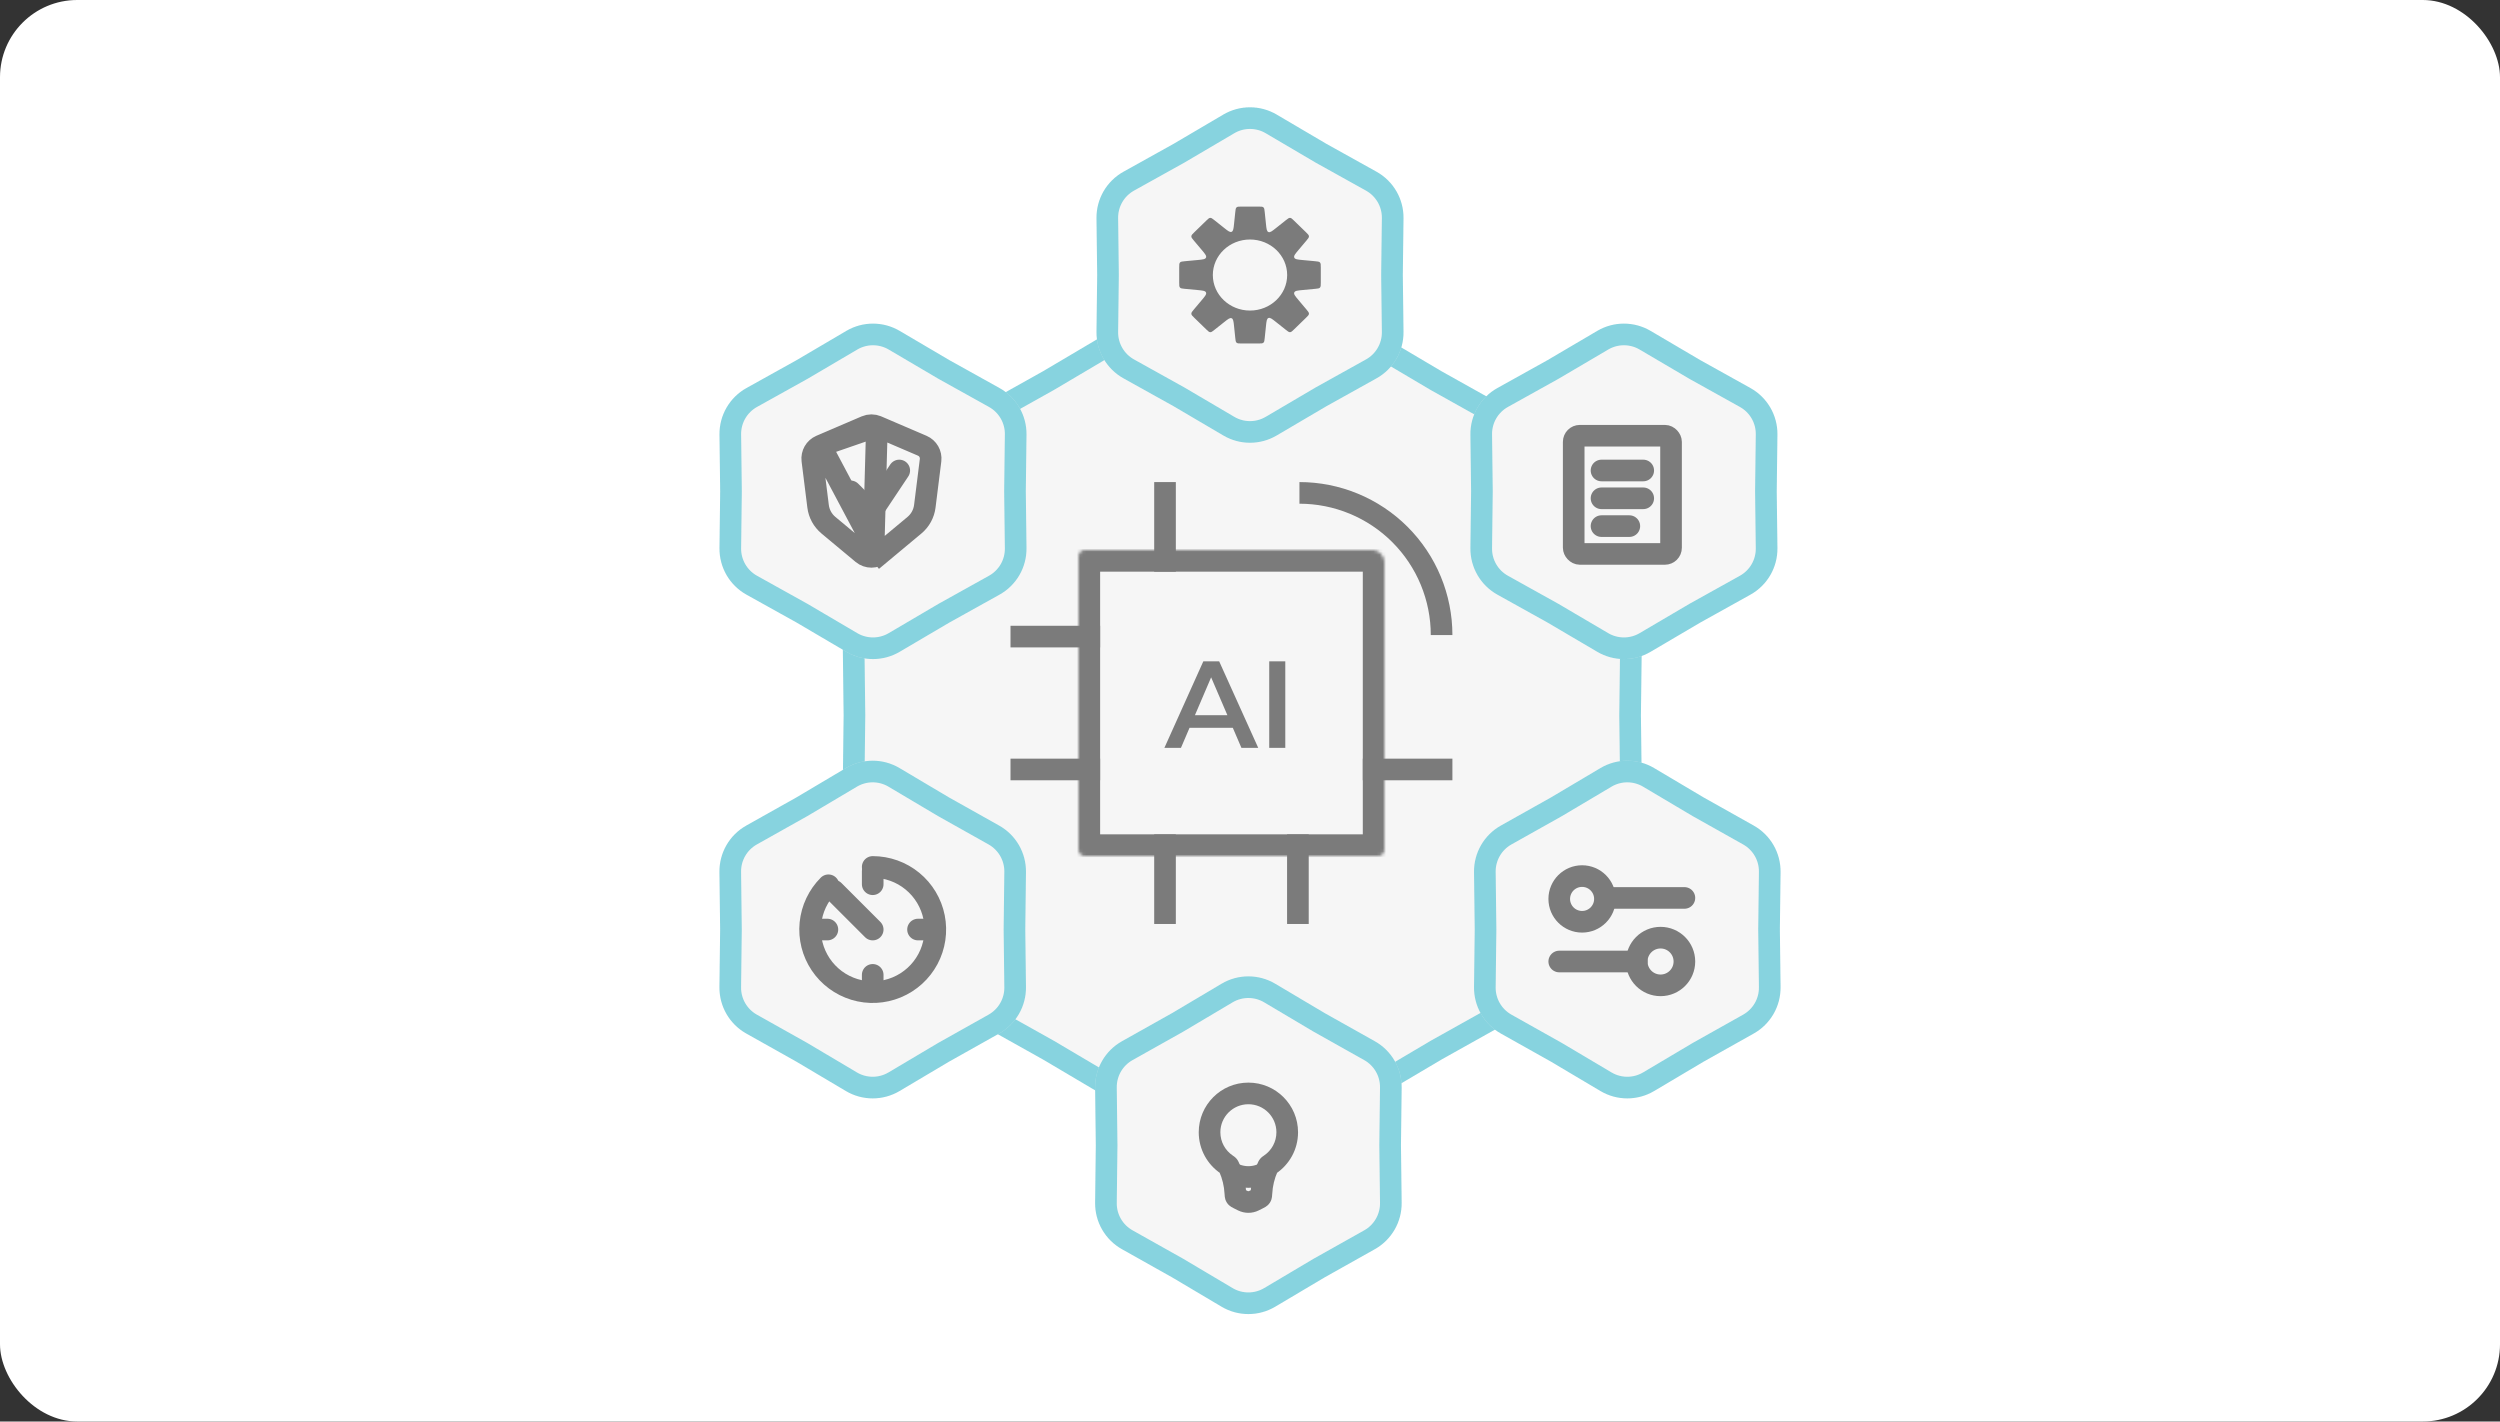 
    <svg
      width="809"
      height="460"
      viewBox="0 0 809 460"
      fill="none"
      xmlns="http://www.w3.org/2000/svg"
    >
      <rect x="0" y="0" width="809" height="460" fill="#333333" stroke="none"/>
      <rect width="809" height="460" rx="25" fill="white" />
      <path
        d="M393.345 87.12C398.683 83.962 405.317 83.962 410.655 87.12L466.5 120.155L523.084 151.815C528.52 154.857 531.857 160.628 531.782 166.856L531 231.5L531.782 296.144C531.857 302.372 528.52 308.143 523.084 311.185L466.5 342.845L410.655 375.88C405.317 379.038 398.683 379.038 393.345 375.88L337.5 342.845L280.916 311.185C275.48 308.143 272.143 302.372 272.218 296.144L273 231.5L272.218 166.856C272.143 160.628 275.48 154.857 280.916 151.815L337.5 120.155L393.345 87.12Z"
        fill="#F6F6F6"
      />
      <path
        d="M464.718 123.168L464.754 123.189L464.791 123.21L521.375 154.869C525.692 157.285 528.342 161.868 528.282 166.814L527.5 231.458L527.5 231.5L527.5 231.542L528.282 296.186C528.342 301.132 525.692 305.715 521.375 308.131L464.791 339.79L464.754 339.811L464.718 339.832L408.873 372.867C404.634 375.375 399.366 375.375 395.127 372.867L339.282 339.832L339.246 339.811L339.209 339.79L282.625 308.131C278.308 305.715 275.658 301.132 275.718 296.186L276.5 231.542L276.5 231.5L276.5 231.458L275.718 166.814C275.658 161.868 278.308 157.285 282.625 154.869L339.209 123.21L339.246 123.189L339.282 123.168L395.127 90.132L393.345 87.12L395.127 90.132C399.366 87.625 404.634 87.625 408.873 90.132L464.718 123.168Z"
        stroke="#18B0C9"
        stroke-opacity="0.5"
        stroke-width="7"
      />
      <path
        d="M516.879 107.072C522.2 103.942 528.8 103.942 534.121 107.072L550.225 116.547L566.441 125.572C571.897 128.608 575.249 134.39 575.173 140.633L574.95 159L575.173 177.367C575.249 183.61 571.897 189.392 566.441 192.428L550.225 201.453L534.121 210.928C528.8 214.058 522.2 214.058 516.879 210.928L500.775 201.453L484.559 192.428C479.103 189.392 475.751 183.61 475.827 177.367L476.05 159L475.827 140.633C475.751 134.39 479.103 128.608 484.559 125.572L500.775 116.547L516.879 107.072Z"
        fill="#F6F6F6"
      />
      <path
        d="M548.45 119.564L548.486 119.585L548.523 119.606L564.739 128.63C569.072 131.041 571.734 135.633 571.674 140.591L571.45 158.957L571.45 159L571.45 159.043L571.674 177.409C571.734 182.367 569.072 186.959 564.739 189.37L548.523 198.394L548.486 198.415L548.45 198.436L532.346 207.911C528.121 210.397 522.879 210.397 518.654 207.911L502.55 198.436L502.514 198.415L502.477 198.394L486.261 189.37C481.928 186.959 479.266 182.367 479.326 177.409L479.55 159.043L479.55 159L479.55 158.957L479.326 140.591C479.266 135.633 481.928 131.041 486.261 128.63L502.477 119.606L502.514 119.585L502.55 119.564L518.654 110.089C522.879 107.603 528.121 107.603 532.346 110.089L548.45 119.564Z"
        stroke="#18B0C9"
        stroke-opacity="0.5"
        stroke-width="7"
      />
      <path
        d="M395.879 37.072C401.2 33.942 407.8 33.942 413.121 37.072L429.225 46.547L445.441 55.572C450.897 58.608 454.249 64.39 454.173 70.633L453.95 89L454.173 107.367C454.249 113.61 450.897 119.392 445.441 122.428L429.225 131.453L413.121 140.928C407.8 144.058 401.2 144.058 395.879 140.928L379.775 131.453L363.559 122.428C358.103 119.392 354.751 113.61 354.827 107.367L355.05 89L354.827 70.633C354.751 64.39 358.103 58.608 363.559 55.572L379.775 46.547L395.879 37.072Z"
        fill="#F6F6F6"
      />
      <path
        d="M427.45 49.564L427.486 49.585L427.523 49.606L443.739 58.63C448.072 61.041 450.734 65.633 450.674 70.591L450.45 88.957L450.45 89L450.45 89.043L450.674 107.409C450.734 112.367 448.072 116.959 443.739 119.37L427.523 128.394L427.486 128.415L427.45 128.436L411.346 137.911C407.121 140.397 401.879 140.397 397.654 137.911L381.55 128.436L381.514 128.415L381.477 128.394L365.261 119.37C360.928 116.959 358.266 112.367 358.326 107.409L358.55 89.043L358.55 89L358.55 88.957L358.326 70.591C358.266 65.633 360.928 61.041 365.261 58.63L381.477 49.606L381.514 49.585L381.55 49.564L397.654 40.089C401.879 37.603 407.121 37.603 411.346 40.089L427.45 49.564Z"
        stroke="#18B0C9"
        stroke-opacity="0.5"
        stroke-width="7"
      />
      <path
        d="M273.879 107.072C279.2 103.942 285.8 103.942 291.121 107.072L307.225 116.547L323.441 125.572C328.897 128.608 332.249 134.39 332.173 140.633L331.95 159L332.173 177.367C332.249 183.61 328.897 189.392 323.441 192.428L307.225 201.453L291.121 210.928C285.8 214.058 279.2 214.058 273.879 210.928L257.775 201.453L241.559 192.428C236.103 189.392 232.751 183.61 232.827 177.367L233.05 159L232.827 140.633C232.751 134.39 236.103 128.608 241.559 125.572L257.775 116.547L273.879 107.072Z"
        fill="#F6F6F6"
      />
      <path
        d="M305.45 119.564L305.486 119.585L305.523 119.606L321.739 128.63C326.072 131.041 328.734 135.633 328.674 140.591L328.45 158.957L328.45 159L328.45 159.043L328.674 177.409C328.734 182.367 326.072 186.959 321.739 189.37L305.523 198.394L305.486 198.415L305.45 198.436L289.346 207.911C285.121 210.397 279.879 210.397 275.654 207.911L259.55 198.436L259.514 198.415L259.477 198.394L243.261 189.37C238.928 186.959 236.266 182.367 236.326 177.409L236.55 159.043L236.55 159L236.55 158.957L236.326 140.591C236.266 135.633 238.928 131.041 243.261 128.63L259.477 119.606L259.514 119.585L259.55 119.564L275.654 110.089C279.879 107.603 285.121 107.603 289.346 110.089L305.45 119.564Z"
        stroke="#18B0C9"
        stroke-opacity="0.5"
        stroke-width="7"
      />
      <path
        fill-rule="evenodd"
        clip-rule="evenodd"
        d="M408.85 67.108C409.135 67.365 409.179 67.792 409.267 68.645L409.661 72.452C409.827 74.055 409.91 74.856 410.456 75.086C411.002 75.315 411.632 74.814 412.894 73.812L416.104 71.263C416.759 70.743 417.087 70.482 417.463 70.501C417.84 70.52 418.14 70.811 418.741 71.394L422.608 75.148C423.243 75.764 423.56 76.072 423.579 76.465C423.599 76.859 423.314 77.197 422.744 77.873L420.216 80.872C419.135 82.155 418.594 82.796 418.823 83.357C419.053 83.917 419.888 83.995 421.559 84.152L425.596 84.531C426.457 84.612 426.888 84.652 427.148 84.938C427.409 85.225 427.409 85.657 427.409 86.522V91.478C427.409 92.343 427.409 92.776 427.148 93.062C426.888 93.348 426.457 93.388 425.596 93.469L421.56 93.848C419.889 94.005 419.054 94.083 418.824 94.644C418.595 95.204 419.136 95.845 420.217 97.128L422.745 100.127C423.314 100.803 423.599 101.141 423.58 101.534C423.56 101.927 423.243 102.235 422.608 102.851L418.741 106.605C418.14 107.188 417.84 107.479 417.464 107.498C417.087 107.517 416.759 107.257 416.104 106.736L412.894 104.187C411.633 103.185 411.002 102.684 410.456 102.914C409.91 103.143 409.827 103.945 409.661 105.547L409.267 109.355C409.179 110.208 409.135 110.635 408.85 110.892C408.564 111.15 408.135 111.15 407.278 111.15H401.722C400.864 111.15 400.436 111.15 400.15 110.892C399.865 110.635 399.821 110.208 399.733 109.355L399.346 105.618C399.18 104.015 399.097 103.214 398.551 102.984C398.005 102.755 397.375 103.256 396.113 104.258L392.991 106.737C392.336 107.258 392.008 107.518 391.632 107.499C391.255 107.48 390.955 107.189 390.354 106.606L386.487 102.852C385.852 102.236 385.535 101.928 385.516 101.535C385.496 101.142 385.781 100.804 386.35 100.128L388.872 97.137C389.953 95.854 390.494 95.212 390.264 94.652C390.035 94.091 389.2 94.013 387.529 93.856H387.529L383.404 93.469C382.543 93.388 382.112 93.348 381.851 93.062C381.591 92.776 381.591 92.343 381.591 91.478L381.591 86.522C381.591 85.657 381.591 85.225 381.851 84.938C382.112 84.652 382.543 84.612 383.404 84.531L387.53 84.144H387.53C389.201 83.987 390.036 83.909 390.265 83.348C390.495 82.788 389.954 82.147 388.873 80.864L386.351 77.871C385.781 77.196 385.496 76.858 385.516 76.464C385.535 76.071 385.852 75.763 386.487 75.147L386.487 75.147L390.354 71.393C390.955 70.81 391.255 70.519 391.632 70.5C392.008 70.481 392.336 70.742 392.991 71.262L396.113 73.741C397.375 74.744 398.006 75.245 398.551 75.015C399.097 74.785 399.18 73.984 399.346 72.381V72.381L399.733 68.645C399.821 67.792 399.865 67.365 400.15 67.108C400.436 66.851 400.864 66.851 401.722 66.851H407.278C408.135 66.851 408.564 66.851 408.85 67.108ZM404.5 100.495C411.142 100.495 416.527 95.349 416.527 89C416.527 82.651 411.142 77.505 404.5 77.505C397.857 77.505 392.473 82.651 392.473 89C392.473 95.349 397.857 100.495 404.5 100.495Z"
        fill="#7B7B7B"
      />
      <rect
        x="509.25"
        y="141"
        width="31.5"
        height="38.25"
        rx="2"
        stroke="#7B7B7B"
        stroke-width="7"
      />
      <path
        d="M518.25 152.25H531.75"
        stroke="#7B7B7B"
        stroke-width="7"
        stroke-linecap="round"
      />
      <path
        d="M518.25 161.25H531.75"
        stroke="#7B7B7B"
        stroke-width="7"
        stroke-linecap="round"
      />
      <path
        d="M518.25 170.25H527.25"
        stroke="#7B7B7B"
        stroke-width="7"
        stroke-linecap="round"
      />
      <path
        d="M395.302 318.334C400.651 315.159 407.306 315.159 412.655 318.334L428.664 327.835L444.897 336.948C450.321 339.993 453.649 345.757 453.574 351.977L453.35 370.592L453.574 389.207C453.649 395.426 450.321 401.19 444.897 404.235L428.664 413.348L412.655 422.85C407.306 426.025 400.651 426.025 395.302 422.85L379.293 413.348L363.06 404.235C357.636 401.19 354.308 395.426 354.383 389.207L354.607 370.592L354.383 351.977C354.308 345.757 357.636 339.993 363.06 336.948L379.293 327.835L395.302 318.334Z"
        fill="#F6F6F6"
      />
      <path
        d="M426.878 330.845L426.914 330.867L426.951 330.887L443.184 340C447.491 342.418 450.134 346.996 450.074 351.935L449.85 370.55L449.849 370.592L449.85 370.634L450.074 389.249C450.134 394.188 447.491 398.765 443.184 401.183L426.951 410.297L426.914 410.317L426.878 410.339L410.869 419.84C406.621 422.362 401.336 422.362 397.088 419.84L381.079 410.339L381.043 410.317L381.006 410.297L364.773 401.183C360.466 398.765 357.823 394.188 357.883 389.249L358.107 370.634L358.108 370.592L358.107 370.55L357.883 351.935C357.823 346.996 360.466 342.418 364.773 340L381.006 330.887L381.043 330.867L381.079 330.845L397.088 321.343C401.336 318.822 406.621 318.822 410.869 321.343L426.878 330.845Z"
        stroke="#18B0C9"
        stroke-opacity="0.5"
        stroke-width="7"
      />
      <path
        d="M402.19 388.552L403.755 385.421V385.421L402.19 388.552ZM405.767 388.552L407.333 391.682L405.767 388.552ZM407.063 387.904L408.628 391.035L407.063 387.904ZM408.004 387.282L410.932 389.199L408.004 387.282ZM399.756 386.116L396.261 386.299L399.756 386.116ZM400.894 387.904L402.459 384.774L400.894 387.904ZM399.953 387.282L402.882 385.365L399.953 387.282ZM397.736 377.711L394.539 379.136L397.736 377.711ZM397.477 377.225L400.155 374.972L397.477 377.225ZM410.977 376.844L409.026 373.939L410.977 376.844ZM410.48 377.225L413.158 379.479L410.48 377.225ZM413.048 366.402C413.048 369.538 411.459 372.305 409.026 373.939L412.929 379.75C417.215 376.871 420.048 371.968 420.048 366.402H413.048ZM403.978 357.332C408.988 357.332 413.048 361.393 413.048 366.402H420.048C420.048 357.527 412.854 350.332 403.978 350.332V357.332ZM394.909 366.402C394.909 361.393 398.969 357.332 403.978 357.332V350.332C395.103 350.332 387.909 357.527 387.909 366.402H394.909ZM398.931 373.939C396.498 372.305 394.909 369.538 394.909 366.402H387.909C387.909 371.968 390.742 376.871 395.028 379.75L398.931 373.939ZM403.252 385.933C403.077 382.598 402.29 379.328 400.932 376.285L394.539 379.136C395.547 381.395 396.132 383.823 396.261 386.299L403.252 385.933ZM403.755 385.421L402.459 384.774L399.329 391.035L400.624 391.682L403.755 385.421ZM404.202 385.421C404.061 385.492 403.896 385.492 403.755 385.421L400.624 391.682C402.736 392.738 405.221 392.738 407.333 391.682L404.202 385.421ZM405.498 384.774L404.202 385.421L407.333 391.682L408.628 391.035L405.498 384.774ZM407.025 376.285C405.667 379.328 404.88 382.598 404.705 385.933L411.696 386.299C411.825 383.823 412.41 381.395 413.418 379.136L407.025 376.285ZM408.628 391.035C408.832 390.933 409.207 390.749 409.533 390.545C409.916 390.306 410.477 389.894 410.932 389.199L405.075 385.365C405.382 384.896 405.737 384.663 405.819 384.612C405.853 384.591 405.856 384.591 405.789 384.626C405.722 384.661 405.638 384.703 405.498 384.774L408.628 391.035ZM404.705 385.933C404.697 386.099 404.691 386.203 404.685 386.287C404.679 386.371 404.677 386.38 404.681 386.349C404.69 386.291 404.753 385.856 405.075 385.365L410.932 389.199C411.402 388.481 411.548 387.777 411.609 387.349C411.664 386.969 411.683 386.547 411.696 386.299L404.705 385.933ZM396.261 386.299C396.274 386.547 396.293 386.969 396.347 387.349C396.409 387.777 396.555 388.481 397.025 389.199L402.882 385.365C403.204 385.856 403.267 386.291 403.276 386.349C403.28 386.38 403.277 386.371 403.272 386.287C403.266 386.203 403.26 386.099 403.252 385.933L396.261 386.299ZM402.459 384.774C402.319 384.703 402.235 384.661 402.168 384.626C402.101 384.591 402.104 384.591 402.138 384.612C402.22 384.663 402.575 384.896 402.882 385.365L397.025 389.199C397.48 389.894 398.041 390.306 398.424 390.545C398.75 390.749 399.125 390.933 399.329 391.035L402.459 384.774ZM395.028 379.75C395.1 379.798 395.144 379.828 395.18 379.852C395.215 379.876 395.217 379.879 395.203 379.868C395.179 379.85 394.998 379.716 394.799 379.479L400.155 374.972C399.667 374.392 399.005 373.989 398.931 373.939L395.028 379.75ZM400.932 376.285C400.894 376.199 400.634 375.541 400.155 374.972L394.799 379.479C394.716 379.381 394.648 379.285 394.592 379.198C394.538 379.114 394.503 379.049 394.488 379.018C394.473 378.99 394.469 378.979 394.481 379.006C394.493 379.033 394.509 379.068 394.539 379.136L400.932 376.285ZM409.026 373.939C408.952 373.989 408.29 374.392 407.802 374.972L413.158 379.479C412.959 379.716 412.778 379.85 412.753 379.868C412.74 379.879 412.742 379.876 412.777 379.852C412.813 379.828 412.857 379.798 412.929 379.75L409.026 373.939ZM413.418 379.136C413.448 379.068 413.464 379.033 413.476 379.005C413.488 378.979 413.484 378.99 413.469 379.018C413.453 379.049 413.419 379.114 413.365 379.198C413.309 379.285 413.24 379.381 413.158 379.479L407.802 374.972C407.323 375.541 407.063 376.199 407.025 376.285L413.418 379.136Z"
        fill="#7B7B7B"
      />
      <path
        d="M410.247 378.972V378.972C406.453 381.508 401.505 381.508 397.71 378.972V378.972"
        stroke="#7B7B7B"
        stroke-width="7"
      />
      <path
        d="M517.915 248.543C523.264 245.369 529.92 245.369 535.269 248.543L551.277 258.045L567.51 267.158C572.934 270.203 576.262 275.967 576.187 282.187L575.963 300.802L576.187 319.417C576.262 325.636 572.934 331.4 567.51 334.445L551.277 343.558L535.269 353.06C529.92 356.235 523.264 356.235 517.915 353.06L501.906 343.558L485.673 334.445C480.249 331.4 476.921 325.636 476.996 319.417L477.221 300.802L476.996 282.187C476.921 275.967 480.249 270.203 485.673 267.158L501.906 258.045L517.915 248.543Z"
        fill="#F6F6F6"
      />
      <path
        d="M549.491 261.055L549.527 261.076L549.564 261.097L565.797 270.21C570.104 272.628 572.747 277.206 572.688 282.145L572.463 300.76L572.463 300.802L572.463 300.844L572.688 319.459C572.747 324.398 570.104 328.975 565.797 331.393L549.564 340.506L549.527 340.527L549.491 340.549L533.482 350.05C529.235 352.571 523.949 352.571 519.701 350.05L503.693 340.549L503.656 340.527L503.62 340.506L487.387 331.393C483.079 328.975 480.437 324.398 480.496 319.459L480.72 300.844L480.721 300.802L480.72 300.76L480.496 282.145C480.437 277.206 483.079 272.628 487.387 270.21L503.62 261.097L503.656 261.076L503.693 261.055L519.701 251.553C523.949 249.032 529.235 249.032 533.482 251.553L549.491 261.055Z"
        stroke="#18B0C9"
        stroke-opacity="0.5"
        stroke-width="7"
      />
      <path
        d="M273.731 248.543C279.08 245.369 285.736 245.369 291.085 248.543L307.094 258.045L323.327 267.158C328.751 270.203 332.079 275.967 332.004 282.187L331.779 300.802L332.004 319.417C332.079 325.636 328.751 331.4 323.327 334.445L307.094 343.558L291.085 353.06C285.736 356.235 279.08 356.235 273.731 353.06L257.723 343.558L241.49 334.445C236.066 331.4 232.738 325.636 232.813 319.417L233.037 300.802L232.813 282.187C232.738 275.967 236.066 270.203 241.49 267.158L257.723 258.045L273.731 248.543Z"
        fill="#F6F6F6"
      />
      <path
        d="M305.307 261.055L305.344 261.076L305.38 261.097L321.614 270.21C325.921 272.628 328.563 277.206 328.504 282.145L328.28 300.76L328.279 300.802L328.28 300.844L328.504 319.459C328.563 324.398 325.921 328.975 321.614 331.393L305.38 340.506L305.344 340.527L305.307 340.549L289.299 350.05C285.051 352.571 279.766 352.571 275.518 350.05L259.509 340.549L259.473 340.527L259.436 340.506L243.203 331.393C238.896 328.975 236.253 324.398 236.313 319.459L236.537 300.844L236.537 300.802L236.537 300.76L236.313 282.145C236.253 277.206 238.896 272.628 243.203 270.21L259.436 261.097L259.473 261.076L259.509 261.055L275.518 251.553C279.766 249.032 285.051 249.032 289.299 251.553L305.307 261.055Z"
        stroke="#18B0C9"
        stroke-opacity="0.5"
        stroke-width="7"
      />
      <path
        d="M268.082 286.476C264.768 289.79 262.705 294.151 262.246 298.816C261.787 303.481 262.959 308.16 265.563 312.057C268.167 315.955 272.042 318.828 276.527 320.189C281.012 321.55 285.831 321.313 290.161 319.519C294.492 317.726 298.066 314.486 300.276 310.352C302.485 306.218 303.193 301.446 302.279 296.849C301.364 292.252 298.884 288.114 295.261 285.141C291.638 282.167 287.095 280.542 282.408 280.542"
        stroke="#7B7B7B"
        stroke-width="7"
        stroke-linecap="round"
      />
      <path
        d="M282.408 300.801L269.838 288.231"
        stroke="#7B7B7B"
        stroke-width="7"
        stroke-linecap="round"
      />
      <path
        d="M282.408 281.947V286.137"
        stroke="#7B7B7B"
        stroke-width="7"
        stroke-linecap="round"
      />
      <path
        d="M301.263 300.802L297.073 300.802"
        stroke="#7B7B7B"
        stroke-width="7"
        stroke-linecap="round"
      />
      <path
        d="M282.408 315.467V319.657"
        stroke="#7B7B7B"
        stroke-width="7"
        stroke-linecap="round"
      />
      <path
        d="M267.743 300.802L263.553 300.802"
        stroke="#7B7B7B"
        stroke-width="7"
        stroke-linecap="round"
      />
      <path
        d="M282.714 176.555L284.881 179.155C283.212 180.546 280.788 180.546 279.119 179.155L268.078 169.955C266.228 168.412 265.032 166.225 264.733 163.835L262.87 148.931C262.622 146.941 263.72 145.027 265.563 144.237M282.714 176.555L265.563 144.237M282.714 176.555L284.881 179.155L295.922 169.955C297.772 168.412 298.968 166.225 299.267 163.835L301.13 148.931C301.378 146.941 300.28 145.027 298.437 144.237L283.773 137.952M282.714 176.555L283.773 137.952M265.563 144.237L280.227 137.952C281.359 137.467 282.641 137.467 283.773 137.952M265.563 144.237L283.773 137.952"
        stroke="#7B7B7B"
        stroke-width="7"
        stroke-linecap="round"
      />
      <path
        d="M275.25 159L281.569 165.319C281.792 165.542 282.163 165.505 282.338 165.243L291 152.25"
        stroke="#7B7B7B"
        stroke-width="7"
        stroke-linecap="round"
      />
      <path
        d="M521.929 290.571L545.072 290.571"
        stroke="#7B7B7B"
        stroke-width="7"
        stroke-linecap="round"
      />
      <path
        d="M504.571 311.143L529.643 311.143"
        stroke="#7B7B7B"
        stroke-width="7"
        stroke-linecap="round"
      />
      <circle
        cx="511.964"
        cy="290.893"
        r="7.393"
        transform="rotate(90 511.964 290.893)"
        stroke="#7B7B7B"
        stroke-width="7"
        stroke-linecap="round"
      />
      <ellipse
        cx="537.357"
        cy="311.143"
        rx="7.714"
        ry="7.714"
        transform="rotate(90 537.357 311.143)"
        stroke="#7B7B7B"
        stroke-width="7"
        stroke-linecap="round"
      />
      <mask id="path-35-inside-1_252_1844" fill="white">
        <path d="M349 180C349 178.895 349.895 178 351 178H444C446.209 178 448 179.791 448 182V275C448 276.105 447.105 277 446 277H351C349.895 277 349 276.105 349 275V180Z" />
      </mask>
      <path
        d="M349 180C349 178.895 349.895 178 351 178H444C446.209 178 448 179.791 448 182V275C448 276.105 447.105 277 446 277H351C349.895 277 349 276.105 349 275V180Z"
        stroke="#7B7B7B"
        stroke-width="14"
        mask="url(#path-35-inside-1_252_1844)"
      />
      <path d="M377 185V156" stroke="#7B7B7B" stroke-width="7" />
      <path d="M377 299V270" stroke="#7B7B7B" stroke-width="7" />
      <path d="M420 299V270" stroke="#7B7B7B" stroke-width="7" />
      <path d="M470 249L441 249" stroke="#7B7B7B" stroke-width="7" />
      <path d="M356 249L327 249" stroke="#7B7B7B" stroke-width="7" />
      <path d="M356 206L327 206" stroke="#7B7B7B" stroke-width="7" />
      <path
        d="M420.5 159.5C426.541 159.5 432.522 160.69 438.103 163.002C443.684 165.313 448.755 168.702 453.027 172.973C457.298 177.245 460.687 182.316 462.998 187.897C465.31 193.478 466.5 199.459 466.5 205.5"
        stroke="#7B7B7B"
        stroke-width="7"
      />
      <path
        d="M376.8 242L389.4 214H394.52L407.16 242H401.72L390.88 216.76H392.96L382.16 242H376.8ZM382.6 235.52L384 231.44H399.12L400.52 235.52H382.6ZM410.721 242V214H415.921V242H410.721Z"
        fill="#7B7B7B"
      />
    </svg>